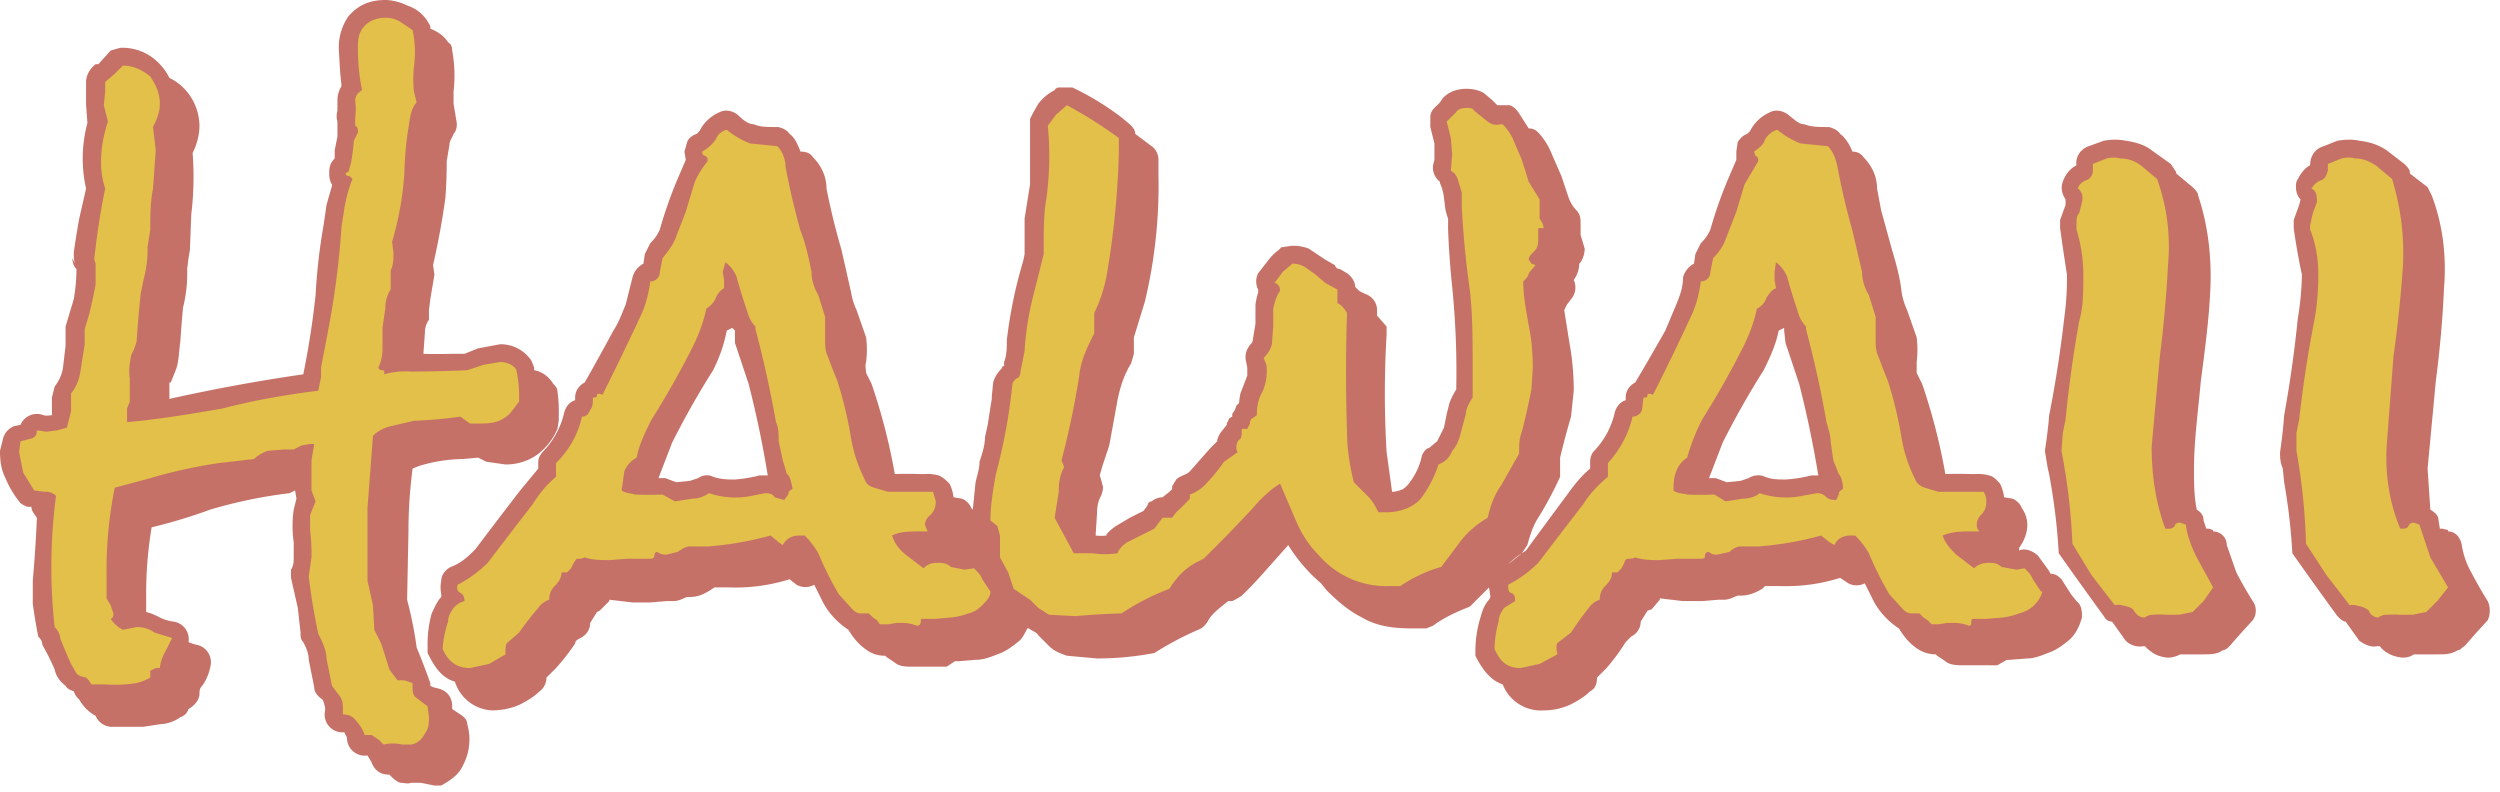 <svg viewBox="0 0 183 58" xmlns="http://www.w3.org/2000/svg">
  <path d="M12.4 29.2V28h.1l.4-1c.2-.6.2-1.3.3-2a81.6 81.6 0 01.2-2.5 10.1 10.1 0 00.3-2.8l.1-.8.1-.6.1-2.6a22.7 22.7 0 00.1-4.5c.3-.6.5-1.3.5-2a4 4 0 00-1.2-2.8 4 4 0 00-1-.7 4 4 0 00-.7-1 3.7 3.7 0 00-2.9-1.2l-.7.2-.9 1H7c-.4.3-.7.8-.7 1.3v1.7L6.4 9a10 10 0 00-.1 4.8L5.8 16a53 53 0 00-.4 2.5c0 .3 0 .7.2 1l-.3-.6c0 .3.1.6.3.8a13.8 13.8 0 01-.2 2.2l-.3 1-.3 1V25.3L4.6 27c-.1.5-.3.9-.6 1.3l-.2.8v1.3h-.1a1.4 1.4 0 01-.5 0 1.3 1.3 0 00-1.7.7l-.5.1c-.4.2-.7.5-.8 1L0 33c0 .8.1 1.4.4 2a7 7 0 001 1.7c.1.2.4.3.6.4h.3c0 .3.2.5.4.8a100.6 100.6 0 01-.3 4.6v1.7a40.9 40.9 0 00.4 2.4c.1.1.3.3.3.6A18.3 18.3 0 014 49c.1.5.4.9.8 1.2.1.2.3.3.6.4a1.3 1.3 0 00.4.6A3 3 0 007 52.4a1.3 1.3 0 001.3.8h2.2l1.3-.2c.4 0 1-.2 1.4-.5.3-.1.5-.3.6-.6.5-.3.7-.6.8-1 0-.3 0-.5.2-.7.3-.4.5-.9.6-1.4a1.3 1.3 0 00-1-1.6 3 3 0 01-.6-.2 1.3 1.3 0 00-1.1-1.5 3 3 0 01-1-.3 4 4 0 00-1-.4v-1.2a29.4 29.4 0 01.4-5 39.2 39.2 0 004.3-1.3 35 35 0 015.8-1.2l.4-.2.1.6-.2.8a8.5 8.5 0 000 2.4v1c0 .4 0 .7-.2 1v.6l.5 2.2.2 1.8c0 .3 0 .5.2.7.2.4.4.8.4 1.3l.4 2c0 .4.3.7.6.9l.1.2.1.4v.2a1.3 1.3 0 001.4 1.6l.2.4a1.3 1.3 0 001.5 1.3l.3.5c.2.6.7.9 1.2.9h.1c.3.3.5.5.8.6.3 0 .5.1.8 0h.7l1 .2h.5c.7-.4 1.3-.8 1.6-1.5a4 4 0 00.3-3c0-.3-.2-.5-.5-.7l-.6-.4v-.2c0-.6-.3-1.1-1-1.3l-.4-.1-.2-.1V50a56.4 56.4 0 00-1-2.6 28.8 28.8 0 00-.7-3.5l.1-5c0-1.6.1-3 .3-4.6l.5-.2a11.6 11.6 0 013.2-.5l1.1-.1.6.3 1.4.2a4 4 0 002.3-.7 4.6 4.6 0 001.5-1.9l.1-.6v-.3a10.8 10.8 0 00-.1-1.9c0-.2-.2-.4-.3-.5-.3-.5-.8-.9-1.4-1v-.2l-.2-.5a2.7 2.7 0 00-2.3-1.2l-1.6.3-1 .4h-1a34.6 34.6 0 01-2 0v-.1l.1-1.4c0-.4.1-.7.3-1v-.7l.1-.8.3-1.8-.1-.7a56.2 56.2 0 00.9-4.9 33.2 33.2 0 00.1-2.7l.2-1.2c0-.3.2-.5.3-.8.2-.2.3-.6.2-1a78 78 0 00-.2-1.2v-.9a10 10 0 00-.1-3c0-.3-.1-.5-.3-.6-.3-.5-.8-.8-1.3-1v-.2l-.3-.5c-.4-.5-.8-.8-1.4-1a4 4 0 00-1.5-.4h-.1c-1.3 0-2.1.5-2.7 1.2a4 4 0 00-.7 2.4l.1 1.7.1 1a2 2 0 00-.3 1v.8a1.4 1.4 0 000 .8V10l-.2 1v.6c-.3.3-.4.6-.4 1 0 .3 0 .6.2.9v.1l-.4 1.4-.2 1.4a42.9 42.9 0 00-.6 5.2 61.8 61.8 0 01-.9 5.8 130.7 130.7 0 00-9.8 1.8zm58.9 8.2l-.2-.2c-.1-.3-.4-.6-.7-.7l-.6-.1a3 3 0 00-.3-1c-.2-.2-.5-.5-.8-.6a3 3 0 00-1-.1h-.4a26 26 0 00-1.8 0 43.7 43.7 0 00-1.7-6.6l-.4-.8c0-.2-.1-.5 0-.8a7.1 7.1 0 000-1.8l-.7-2a5 5 0 01-.4-1.3l-.7-3.1a51.8 51.8 0 01-1.1-4.5c0-.9-.4-1.7-1-2.3-.2-.3-.5-.4-.9-.4-.2-.5-.4-1-.8-1.3-.2-.3-.5-.4-.8-.5-.8 0-1.4 0-1.8-.2-.4 0-.8-.3-1.2-.7-.4-.3-.9-.4-1.3-.2-.7.3-1.2.8-1.5 1.4l-.2.2c-.3.1-.6.3-.7.6l-.2.7.1.6-.6 1.4a31.7 31.7 0 00-1.3 3.7 3 3 0 01-.7 1l-.4.8-.1.7c-.4.2-.7.6-.8 1l-.5 2c-.3.7-.5 1.3-.9 1.9a201.3 201.3 0 01-2.1 3.8c-.4.2-.7.6-.7 1.1v.2c-.4.1-.7.5-.8.9a6 6 0 01-1.5 2.8c-.2.2-.4.5-.4.8v.5L38 36a560.3 560.3 0 00-3.2 4.2c-.5.5-1 1-1.8 1.3-.4.2-.7.6-.7 1a2.5 2.5 0 000 1v.2c-.3.3-.5.8-.7 1.2a8.4 8.4 0 00-.3 2.4v.5c.5 1 1 1.8 2 2.1A3 3 0 0036 52c.6 0 1.3-.1 2-.4.6-.3 1.1-.6 1.5-1 .3-.2.5-.6.5-1l.7-.7a14.8 14.8 0 001.4-1.8c0-.2.2-.3.4-.4.4-.2.7-.6.7-1.1l.5-.8.2-.1.7-.7v-.1l1.7.2h1.3l1.2-.1h.5c.4 0 .7-.2 1-.3h.2c.6 0 1-.2 1.5-.5l.3-.2h1.1a13.2 13.2 0 004.4-.6l.5.4a1.3 1.3 0 001.3 0l.7 1.4a5.6 5.6 0 001.8 1.9c.3.5.7 1 1.1 1.3.6.5 1.1.6 1.6.6l.1.1.6.4c.2.2.6.3 1.1.3h2.7l.6-.4h.3l1.2-.1c.6 0 1.1-.2 1.6-.4.6-.2 1-.5 1.5-.9.3-.2.5-.6.7-1h.1c.3.2.6.3.7.5l.8.8c.3.3.7.5 1.3.7l2.2.2a22.3 22.3 0 004.2-.4 23.6 23.6 0 013.2-1.7c.3-.1.5-.3.7-.6.3-.6.9-1 1.5-1.5h.3a4.3 4.3 0 00.7-.4 30.3 30.3 0 001.8-1.9l1.6-1.8a11.8 11.8 0 002.4 2.8l.4.5c.8.8 1.6 1.5 2.6 2 1 .6 2.2.8 3.6.8h1.1l.5-.2c.8-.6 1.7-1 2.7-1.4A452.2 452.2 0 01109 43l.1.7-.1.2c-.3.3-.5.8-.6 1.2a8.4 8.4 0 00-.4 2.4v.5c.5 1 1.1 1.8 2 2.1A3 3 0 00113 52c.6 0 1.2-.1 1.9-.4.6-.3 1.1-.6 1.5-1 .4-.2.5-.6.5-1l.7-.7A14.8 14.8 0 00119 47l.4-.4c.4-.2.7-.6.7-1.1l.5-.8.3-.1.6-.7v-.1l1.7.2h1.4l1.2-.1h.4c.4 0 .7-.2 1-.3h.2c.6 0 1.1-.2 1.6-.5l.2-.2h1.1a13.2 13.2 0 004.4-.6l.6.4a1.3 1.3 0 001.2 0l.7 1.4A5.6 5.6 0 00139 46c.3.5.7 1 1.1 1.3.6.5 1.2.6 1.6.6l.1.1.6.4c.2.2.6.3 1.2.3H146.2l.7-.4h.2l1.3-.1c.5 0 1-.2 1.5-.4.6-.2 1-.5 1.5-.9s.8-1 1-1.7c0-.4 0-.9-.4-1.2l-.4-.5-.7-1.1c-.3-.3-.5-.4-.8-.4l-.1-.2-.8-1.1c-.4-.4-1-.6-1.4-.4v-.2c.3-.4.6-1 .6-1.7 0-.3-.1-.8-.4-1.2-.1-.3-.4-.6-.7-.7l-.6-.1a3 3 0 00-.3-1c-.2-.2-.4-.5-.8-.6a3 3 0 00-1-.1h-.4a26 26 0 00-1.8 0 43.7 43.7 0 00-1.7-6.6l-.4-.8v-.8a7.2 7.2 0 000-1.8l-.7-2a5 5 0 01-.4-1.3c-.1-1-.4-2.1-.7-3.1l-.8-2.9-.3-1.6c0-.9-.4-1.7-1-2.3-.2-.3-.5-.4-.8-.4-.2-.5-.5-1-.9-1.3-.2-.3-.5-.4-.8-.5-.8 0-1.3 0-1.8-.2-.4 0-.7-.3-1.2-.7-.4-.3-.9-.4-1.3-.2-.7.3-1.2.8-1.5 1.4l-.2.2c-.3.1-.5.3-.7.6l-.1.7v.6l-.6 1.4a31.7 31.7 0 00-1.3 3.7 3 3 0 01-.7 1l-.4.8-.1.7c-.4.2-.7.6-.8 1 0 .8-.3 1.5-.5 2l-.8 1.9a227.4 227.4 0 01-2.2 3.8c-.4.2-.7.6-.7 1.1v.2c-.4.1-.7.5-.8.9a6 6 0 01-1.5 2.8c-.2.2-.3.5-.3.8v.5c-.6.5-1.1 1.1-1.6 1.8a688.4 688.4 0 00-3.1 4.2l-.3.2.4-.6c.2-.7.4-1.4.8-2a27 27 0 001.6-3v-1.4a54.7 54.7 0 01.8-3l.2-1.9c0-1.1-.1-2.3-.3-3.4l-.4-2.5.2-.4.3-.4a1.3 1.3 0 00.2-1.4c.2-.3.4-.7.4-1.2l.1-.1c.2-.3.3-.7.3-1l-.3-1v-.5-.5c0-.3-.1-.6-.3-.8-.3-.3-.5-.7-.6-1l-.5-1.5-.7-1.6a5 5 0 00-1-1.6c-.2-.2-.4-.3-.7-.3l-.7-1.1c-.2-.3-.4-.5-.7-.6H109.6l-.4-.4-.6-.5c-.7-.4-1.8-.4-2.5 0a2 2 0 00-.5.4l-.2.3-.4.4c-.2.2-.3.4-.3.7v.7l.3 1.2v1.2l-.1.4a1.3 1.3 0 00.5 1.2v.1c.3.6.3 1.2.4 1.9a4.5 4.5 0 00.2.7V16.8a63 63 0 00.3 4.2 62.2 62.2 0 01.3 7.3v.2a5.6 5.6 0 00-.5 1l-.2.8-.2 1-.5 1-.6.5c-.2 0-.4.3-.5.5l-.1.4a5 5 0 01-.8 1.6 2 2 0 01-.5.5 2 2 0 01-.8.2l-.4-2.9a71.7 71.7 0 010-8.6v-.6l-.7-.8v-.4c0-.5-.3-1-.9-1.2l-.4-.2-.3-.3c0-.4-.3-.8-.6-1l-.5-.3c-.2 0-.3-.1-.4-.3L97 19l-1.2-.8a3 3 0 00-1.3-.2l-.7.1-.2.2.2-.1h-.1l-.1.1a3.6 3.6 0 00-.8.8l-.7.9a1.3 1.3 0 000 1.2V21.4a5.1 5.1 0 00-.2.9v1.4l-.2 1.2c0 .2-.2.3-.3.5a1.3 1.3 0 00-.2 1l.1.5v.6l-.5 1.3a5 5 0 00-.1.7l-.2.2-.1.3-.2.3v.2l-.2.1-.2.4v.1l-.4.5a2 2 0 00-.3.6v.1l-.2.2-.3.3-1.5 1.7c-.3.3-.7.3-1 .6l-.3.5v.2l-.2.2-.5.4a1.3 1.3 0 00-.8.3c-.2 0-.3.2-.3.3l-.3.4-1 .5-1 .6a3.5 3.5 0 00-.7.6v.1a3.3 3.3 0 01-.8 0l.1-1.6c0-.5.1-1 .3-1.3.1-.3.2-.6.1-.8a6.6 6.6 0 00-.2-.7l.2-.7.5-1.5.6-3.3c.2-1 .5-1.9 1-2.7l.2-.7v-1.2l.8-2.6a36.5 36.5 0 001-9.3v-1.1c0-.4-.2-.8-.5-1l-1.2-.9c0-.3-.2-.5-.4-.7l-.6-.5a20 20 0 00-3-1.9l-.6-.3h-.9c-.1 0-.3 0-.4.2a3.5 3.5 0 00-1.2 1l-.4.7-.2.4v4.8L75 16V18.6l-.1.5a33.5 33.5 0 00-1.2 5.8c0 .5 0 1.1-.2 1.6v.3h-.1l-.1.2a2.2 2.2 0 00-.6 1l-.1 1v.2l-.1.6-.2 1.3-.2.9c0 .6-.2 1.2-.4 1.8 0 .6-.2 1-.3 1.6l-.2 2zm83.3 8.1l1 1.4c.3.3.8.5 1.3.4h.1c.4.4.8.7 1.4.8.4.1.8 0 1.2-.2h1.6c.6 0 1.1 0 1.5-.3.2 0 .4-.2.5-.3l.7-.8 1-1.1c.3-.4.3-1 0-1.4a29 29 0 01-1.2-2.1l-.7-2c0-.6-.5-1-1-1v-.1l-.3-.1h-.2l-.2-.6c0-.4-.2-.6-.5-.8-.2-1-.2-2-.2-3 0-2 .3-4.2.5-6.4.3-2.3.6-4.5.7-6.8.1-2.4-.2-4.7-.9-6.8 0-.2-.2-.4-.4-.6l-1.2-1v-.1l-.4-.6-1.4-1c-.5-.4-1.2-.6-1.9-.7-.5-.1-1-.1-1.6 0l-1.1.4c-.6.2-1 .8-.9 1.4-.4.2-.8.6-1 1.2-.2.5 0 1 .2 1.3v.4l-.4 1.1v.6a177.8 177.8 0 00.5 3.4 21.1 21.1 0 01-.2 3.2 88 88 0 01-1.1 7.1 33.8 33.8 0 01-.3 2.5v.2l.2 1.2a9.4 9.4 0 01.2 1 44 44 0 01.6 5.2 370 370 0 003.3 4.6c.1.2.3.4.6.4zm17.1 0l1 1.4c.4.3.9.5 1.3.4h.2c.3.4.8.7 1.4.8.4.1.8 0 1.1-.2H178.4c.6 0 1 0 1.5-.3.2 0 .3-.2.5-.3l.7-.8 1-1.1c.2-.4.2-1 0-1.4a29 29 0 01-1.2-2.1c-.4-.7-.6-1.4-.7-2-.1-.6-.5-1-1-1v-.1l-.4-.1h-.2l-.1-.6c0-.4-.3-.6-.6-.8l-.2-3 .6-6.4c.3-2.3.5-4.5.6-6.8.2-2.4-.1-4.7-.9-6.8l-.3-.6-1.3-1v-.1c0-.2-.2-.4-.4-.6l-1.3-1c-.6-.4-1.2-.6-2-.7-.4-.1-1-.1-1.6 0l-1 .4c-.7.2-1 .8-1 1.4-.4.2-.7.6-1 1.2-.1.5 0 1 .3 1.3l-.1.4-.4 1.1v.6a44.5 44.5 0 00.6 3.4 21.1 21.1 0 01-.3 3.2 89.9 89.9 0 01-1 7.1 37 37 0 01-.3 2.7c0 .4 0 .7.2 1.2l.1 1a44 44 0 01.6 5.2 328 328 0 003.3 4.6c.2.2.4.4.6.4zm-60.3-5l-1 .8a6 6 0 011-.8zM130.6 24v.2l.1.9 1 3a78.3 78.3 0 011.4 6.7h-.5a10.4 10.4 0 01-1.9.3c-.5 0-1 0-1.5-.2-.4-.2-.9-.1-1.2.1l-.6.2-1 .1-.8-.3h-.5l1-2.6a62.8 62.8 0 013-5.3c.5-1 .9-1.9 1.1-2.9l.4-.2zm-77 0l.2.2v.9l1 3a76.6 76.6 0 011.4 6.7h-.6a10.4 10.4 0 01-1.8.3c-.5 0-1 0-1.6-.2-.4-.2-.8-.1-1.1.1l-.6.2-1 .1-.8-.3h-.5l1-2.6a62.8 62.8 0 013-5.3c.5-1 .8-1.9 1-2.9l.4-.2zm19.9 2.9v-.1z" fill="#C67168"/>
  <path d="M38 28.9v.5c-.4.5-.7 1-1.1 1.2-.4.3-1 .4-1.6.4h-.9l-.7-.5a33.8 33.8 0 01-3.4.3l-1.7.4c-.5.1-1 .4-1.3.7l-.4 5.3v5.3l.4 1.8.1 1.8.5 1a84.5 84.5 0 01.6 1.9l.6.8h.5l.6.2v.2c0 .4 0 .7.3.9l.8.6.1.8c0 .4 0 .8-.3 1.2-.2.4-.5.7-1 .8h-.7a2.7 2.7 0 00-1.3 0 1 1 0 01-.3-.3l-.3-.2-.3-.2h-.5a3 3 0 00-.6-1c-.3-.4-.6-.5-1-.5V52c0-.4 0-.7-.2-1l-.6-.8-.4-2c0-.6-.3-1.2-.6-1.8a46.3 46.3 0 01-.7-4.2l.2-1.4a14.8 14.8 0 00-.1-2v-1.1l.4-1-.3-.8v-.9-1.3l.2-1.2h-.3l-.6.1-.6.3h-.7l-1.2.1c-.3.1-.7.3-1 .6l-2.6.3A36.5 36.5 0 0011 35l-2.6.7a30.2 30.2 0 00-.6 6.2v1.9l.3.5.2.6c0 .2 0 .3-.2.4.2.3.5.6.9.8l1-.2c.4 0 .9.1 1.3.4l1.3.4-.5 1a3 3 0 00-.4 1.2h-.3l-.2.1-.2.1v.5a4 4 0 01-1 .4 10.2 10.2 0 01-2.3.1h-1l-.2-.3-.2-.2-.4-.1a1 1 0 01-.3-.2l-.4-.7a40 40 0 01-.8-1.9c0-.3-.2-.6-.4-.8a40 40 0 01.1-9.6 1 1 0 00-.8-.3l-.8-.1-.8-1.3-.3-1.5.1-.8.8-.2c.3-.1.4-.3.4-.6l.7.1.8-.1.7-.2.3-1.2v-1.3c.4-.5.6-1 .7-1.7l.3-1.9v-.6-.5l.3-1a31 31 0 00.5-2.3v-1.5l-.1-.3a52 52 0 01.8-5.2 6 6 0 01-.3-2c0-1 .2-2 .5-2.9l-.3-1.2.1-1V6l.7-.6.6-.6c.7 0 1.4.3 2 .8.4.6.7 1.2.7 2 0 .6-.2 1.1-.5 1.7l.2 1.7-.2 2.8c-.2 1-.2 2-.2 3l-.2 1.3a8.2 8.2 0 01-.3 2.4l-.2 1A81 81 0 0010 25l-.2.6-.2.4c-.1.6-.2 1.1-.1 1.7v1.7l-.2.5v1c2.3-.2 4.7-.6 7-1 2.3-.6 4.6-1 7-1.3l.2-1v-.7l.5-2.6a62.7 62.7 0 001-7.7l.2-1.3a10.5 10.5 0 01.6-2.2l-.2-.2c-.2 0-.3-.1-.3-.2l.1-.1h.1l.2-.7a15.4 15.4 0 00.2-1.6l.3-.6c0-.2 0-.4-.2-.5v-.6c-.1 0-.1 0 0 0a4.3 4.3 0 000-1.2c0-.4.2-.6.5-.8a15.3 15.3 0 01-.3-3c0-.6 0-1.1.4-1.6.3-.4.9-.7 1.6-.7.4 0 .8.1 1.1.3l.9.6a7.8 7.8 0 01.1 2.7 8.5 8.5 0 000 1.8l.2.8c-.3.3-.4.7-.5 1.2l-.2 1.3a25.9 25.9 0 00-.2 2.7 22.9 22.9 0 01-.9 5l.1.8c0 .4 0 .9-.2 1.3v1.4c-.3.4-.4 1-.4 1.4L28 24v1.5c0 .5-.1 1-.3 1.4 0 .1.1.2.3.2.1 0 .2.1.1.3a6 6 0 012-.2 97.5 97.5 0 004.1-.1l1.2-.4 1.2-.2c.5 0 1 .2 1.2.6a9.5 9.5 0 01.2 1.7zm34.5 14.4c0 .4-.3.7-.6 1-.3.3-.6.5-1 .6a5 5 0 01-1.3.3l-1.1.1h-.9c-.2 0-.2 0-.2.2s-.1.3-.3.3a2.6 2.6 0 00-1-.2h-.5l-.6.1h-.6l-.2-.3-.3-.2-.3-.3H63c-.1 0-.3 0-.6-.3l-1-1.1a24.5 24.5 0 01-1.5-3 6 6 0 00-1-1.3h-.4c-.6 0-1 .3-1.2.7a3 3 0 01-.4-.3l-.5-.4a23.6 23.6 0 01-4.6.8H50.5c-.3 0-.6.2-.9.4l-.8.2c-.2 0-.4 0-.7-.2-.1 0-.2.1-.2.3 0 .1-.1.2-.3.2H45.9l-1.3.1c-.6 0-1.2 0-1.8-.2a1 1 0 01-.6.1l-.2.3-.2.4-.3.3h-.4c0 .4-.2.7-.5 1-.2.2-.4.5-.4 1-.3.1-.6.3-.8.6a23.2 23.2 0 00-1.4 1.8l-.8.7c-.2.1-.2.4-.2.9l-1.2.7-1.4.3c-1 0-1.6-.5-2-1.4a7.8 7.8 0 01.4-2c0-.4.2-.7.4-1 .2-.2.4-.4.8-.5 0-.3-.1-.5-.3-.6-.2-.1-.3-.3-.2-.6.8-.4 1.6-1 2.2-1.6a643.3 643.3 0 013.3-4.3c.5-.8 1-1.4 1.7-2v-1c1-1 1.6-2.1 1.9-3.4.3 0 .5-.2.6-.5.2-.2.2-.5.2-.9.2 0 .3 0 .3-.2 0-.1.2-.1.4 0a203.8 203.8 0 002.9-6c.3-.7.5-1.5.6-2.3.4 0 .7-.3.7-.7l.2-1c.4-.5.8-1 1-1.6l.7-1.8.6-2c.2-.6.6-1.2 1-1.7 0-.2 0-.3-.2-.4-.1 0-.2-.1-.2-.3.5-.3.7-.5 1-.9.1-.3.4-.6.8-.7.6.5 1.2.8 1.7 1l2 .2c.4.4.6 1 .6 1.5a54.1 54.1 0 001.1 4.7c.4 1 .6 2 .8 3 0 .6.2 1.2.5 1.7l.5 1.6v1.5c0 .6 0 1 .2 1.4l.3.8.4 1a29.3 29.3 0 011 4.2c.2 1.1.5 2 1 3 .1.3.3.5.7.6l1 .3h3.3l.2.7c0 .4-.1.7-.4 1a1 1 0 00-.4.7l.2.5h-.5c-.8 0-1.5 0-2.1.3.2.6.5 1 1 1.4l1.3 1c.3-.3.6-.4 1-.4s.7 0 1 .3l1 .2.7-.1c.3.3.5.5.6.8l.6.9zm77 0c-.1.4-.3.7-.6 1-.3.3-.7.5-1.1.6a5 5 0 01-1.2.3l-1.2.1h-.9c-.1 0-.2 0-.2.2s0 .3-.2.3a2.6 2.6 0 00-1-.2h-.6l-.6.1h-.5l-.3-.3-.3-.2-.3-.3h-.5c-.2 0-.4 0-.7-.3l-1-1.1a24.5 24.5 0 01-1.5-3 6 6 0 00-1-1.3h-.4c-.5 0-1 .3-1.1.7a3 3 0 01-.5-.3l-.5-.4a23.6 23.6 0 01-4.6.8H127.4c-.3 0-.6.2-.8.4l-.9.2c-.2 0-.4 0-.6-.2-.2 0-.3.1-.3.3 0 .1 0 .2-.3.2H122.8l-1.3.1c-.6 0-1.2 0-1.8-.2a1 1 0 01-.5.1c-.2 0-.3.2-.3.3l-.2.4-.3.3h-.4c0 .4-.2.7-.5 1-.2.2-.4.5-.4 1-.3.1-.6.3-.8.6a23.2 23.2 0 00-1.3 1.8l-.9.7c-.2.1-.2.4-.1.9l-1.3.7-1.4.3c-1 0-1.5-.5-1.9-1.4a7.8 7.8 0 01.3-2c0-.4.2-.7.4-1l.8-.5c0-.3 0-.5-.3-.6-.2-.1-.2-.3-.2-.6.8-.4 1.6-1 2.2-1.6a814.6 814.6 0 013.3-4.3c.5-.8 1.1-1.4 1.8-2v-1c.9-1 1.5-2.1 1.8-3.4.3 0 .6-.2.7-.5l.1-.9c.2 0 .3 0 .3-.2 0-.1.2-.1.4 0a182.8 182.8 0 002.9-6c.3-.7.5-1.5.6-2.3.4 0 .7-.3.7-.7l.2-1c.5-.5.8-1 1-1.6l.7-1.8.6-2 1-1.7c0-.2 0-.3-.2-.4l-.1-.3c.4-.3.7-.5.8-.9.2-.3.5-.6.9-.7.6.5 1.2.8 1.7 1l2 .2c.4.4.6 1 .7 1.5a53.2 53.2 0 001.1 4.7l.7 3c0 .6.2 1.2.5 1.7l.5 1.6v1.5c0 .6 0 1 .2 1.4l.3.8.4 1a29.3 29.3 0 011 4.2c.2 1.1.5 2 1 3 .1.3.4.5.7.6l1 .3h3.3c.2.3.2.6.2.7 0 .4-.1.7-.4 1a1 1 0 00-.3.7c0 .1 0 .3.2.5h-.6c-.7 0-1.4 0-2.1.3.2.6.6 1 1 1.4l1.3 1c.3-.3.7-.4 1-.4.4 0 .7 0 1 .3l1.1.2.6-.1c.3.3.5.5.6.8l.6.9zM162 43l-.7 1-.8.8-1 .2h-1a6 6 0 00-.9 0 1 1 0 00-.6.2c-.4 0-.6-.2-.8-.5-.1-.2-.4-.3-.9-.4a1 1 0 00-.5 0l-1.7-2.2-1.4-2.3a45 45 0 00-.8-6.8l.1-1.3.2-1a90.2 90.2 0 011-7.2c.3-1 .3-2.2.3-3.4 0-1.2-.2-2.3-.5-3.3v-.3c0-.4 0-.7.2-.9l.2-.8c.1-.4 0-.8-.3-1 .1-.3.3-.5.6-.6.3-.1.5-.4.5-.7V12l1-.4a2 2 0 011 0c.6 0 1.1.2 1.5.5l1.2 1c.7 2 1 4 .8 6.3a93 93 0 01-.6 6.7l-.6 6.6c0 2.1.3 4.1 1 6h.2c.2 0 .3 0 .5-.2 0-.2.3-.3.5-.2l.3.1c.1.8.4 1.6.8 2.4L162 43zm17.2 0l-.8 1-.8.8-1 .2h-1a6 6 0 00-.8 0 1 1 0 00-.7.2c-.3 0-.6-.2-.7-.5-.2-.2-.5-.3-1-.4a1 1 0 00-.4 0l-1.7-2.2-1.5-2.3a45.5 45.5 0 00-.7-6.8v-1.3l.2-1a90.2 90.2 0 011.1-7.2c.2-1 .3-2.2.3-3.4 0-1.2-.2-2.3-.6-3.3v-.3l.2-.9.3-.8c0-.4 0-.8-.4-1 .2-.3.4-.5.7-.6.3-.1.4-.4.5-.7V12l1-.4a2 2 0 011 0c.6 0 1 .2 1.5.5l1.2 1c.6 2 .9 4 .8 6.3a93 93 0 01-.7 6.7l-.5 6.6c-.1 2.1.2 4.1 1 6h.1c.2 0 .4 0 .5-.2.1-.2.3-.3.5-.2l.3.1.8 2.4 1.3 2.2zM113 16.7h-.2-.2v.7c0 .4 0 .7-.3 1-.2.2-.4.4-.4.6l.2.3.3.1-.5.6c0 .2-.2.4-.4.6 0 1 .2 2.1.4 3.2.2 1 .3 2 .3 3.1l-.1 1.6a53 53 0 01-.7 3.1c-.2.5-.2 1-.2 1.6l-1.3 2.3c-.5.7-.8 1.5-1 2.4a7 7 0 00-1.9 1.6l-1.5 2c-1.1.3-2.1.8-3 1.4h-.8a6.5 6.5 0 01-5.2-2.3c-.7-.7-1.2-1.5-1.6-2.4l-1.2-2.8c-.8.5-1.4 1.1-2 1.8a111.1 111.1 0 01-3.6 3.7l-.4.2c-1 .5-1.6 1.2-2.1 2a17.3 17.3 0 00-3.5 1.8 61 61 0 00-3.4.2l-1.9-.1-.8-.5-.6-.6-1.2-.8-.4-1.2-.6-1.1V40v-.8l-.2-.7-.5-.4c0-1.1.2-2.3.4-3.4a41.3 41.3 0 001.2-6.5c0-.2.1-.3.3-.5.2 0 .3-.3.3-.5l.3-1.5a21.2 21.2 0 01.7-4.3l.7-2.8V18c0-1.2 0-2.4.2-3.5a23 23 0 00.1-5.3l.6-.8.8-.7a34.1 34.1 0 013.8 2.4v1.1a62.5 62.5 0 01-.9 9c-.2 1-.5 1.9-.9 2.7v1.5c-.5 1-1 2-1.1 3.1a61.4 61.4 0 01-1.3 6.2l.2.5c-.3.5-.4 1.1-.4 1.8l-.3 1.9.7 1.3.7 1.3H80a6.1 6.1 0 001.8 0c.1-.3.4-.6.7-.8l1-.5 1-.5.6-.8h.7l.3-.4a14 14 0 001-1v-.3a3 3 0 001-.6 13.3 13.3 0 001.5-1.8l1-.7-.1-.2c0-.3 0-.5.2-.7.2-.1.2-.4.2-.8h.4l.2-.4c0-.1 0-.3.2-.4l.3-.2c0-.6.1-1.2.4-1.7a3.7 3.7 0 00.3-2l-.2-.5c.3-.3.5-.6.6-1l.1-1.3v-1.3c.1-.4.2-.9.5-1.3 0-.3-.1-.5-.4-.6l.6-.8.7-.6c.4 0 .7.1 1 .3l.7.5.7.6.9.5v1c.3.1.5.4.7.7a133.7 133.7 0 000 8.7c0 1.2.2 2.5.5 3.7l1 1c.4.4.6.8.8 1.2h.6c1 0 2-.4 2.5-1 .6-.8 1-1.6 1.3-2.5.5-.2.8-.5 1-1 .3-.3.5-.8.6-1.2l.4-1.5c0-.4.3-.9.5-1.2v-2.3c0-1.8 0-3.7-.2-5.5a69.4 69.4 0 01-.6-6.2v-1l-.3-1c-.1-.3-.3-.5-.5-.6l.1-1.2-.1-1.2-.3-1.2.7-.7c.1-.2.4-.3.8-.3.2 0 .4 0 .5.2l.5.4.5.4a1 1 0 00.9.2h.2c.3.3.6.7.8 1.2l.6 1.4.5 1.6.8 1.3V16c.2.3.3.5.3.8zM58 35.7c-.1-.5-.2-.9-.4-1l-.3-1-.3-1.4c0-.5 0-1-.2-1.4a79.5 79.5 0 00-1.5-6.8v-.2c-.3-.3-.5-.7-.6-1.1a45.3 45.3 0 01-.8-2.6c-.2-.4-.4-.7-.8-1l-.2.7.1.6v.6c-.2.1-.5.4-.6.7-.1.3-.4.6-.7.8-.2 1-.6 2-1 2.8a63.4 63.4 0 01-3 5.3c-.5 1-.9 1.8-1.1 2.8a2 2 0 00-.9 1l-.2 1.4c.3.2.6.2 1 .3a23.7 23.7 0 002 0l.9.5 1.3-.2c.5 0 .9-.2 1.2-.4a6 6 0 003.1.2l1-.2c.4 0 .6.1.7.3l.7.2.3-.4c0-.2.1-.3.3-.4zm76.9 0c0-.5-.2-.9-.3-1l-.4-1-.2-1.4c0-.5-.2-1-.3-1.4a77.8 77.8 0 00-1.5-6.8v-.2c-.3-.3-.5-.7-.6-1.1a45.3 45.3 0 01-.8-2.6c-.2-.4-.4-.7-.8-1l-.1.7v.6l.1.6c-.3.1-.5.4-.7.7-.1.3-.3.6-.7.8-.2 1-.6 2-1 2.8a63.4 63.4 0 01-3 5.3 15 15 0 00-1.1 2.8 2 2 0 00-.8 1c-.2.5-.2 1-.2 1.4.2.2.6.2 1 .3a23.7 23.7 0 002 0l.8.5 1.3-.2c.5 0 1-.2 1.2-.4a6 6 0 003.1.2l1.1-.2c.3 0 .5.1.7.3.1.1.3.2.7.2l.2-.4c0-.2.1-.3.3-.4z" fill="#E2C049"/>
</svg>
